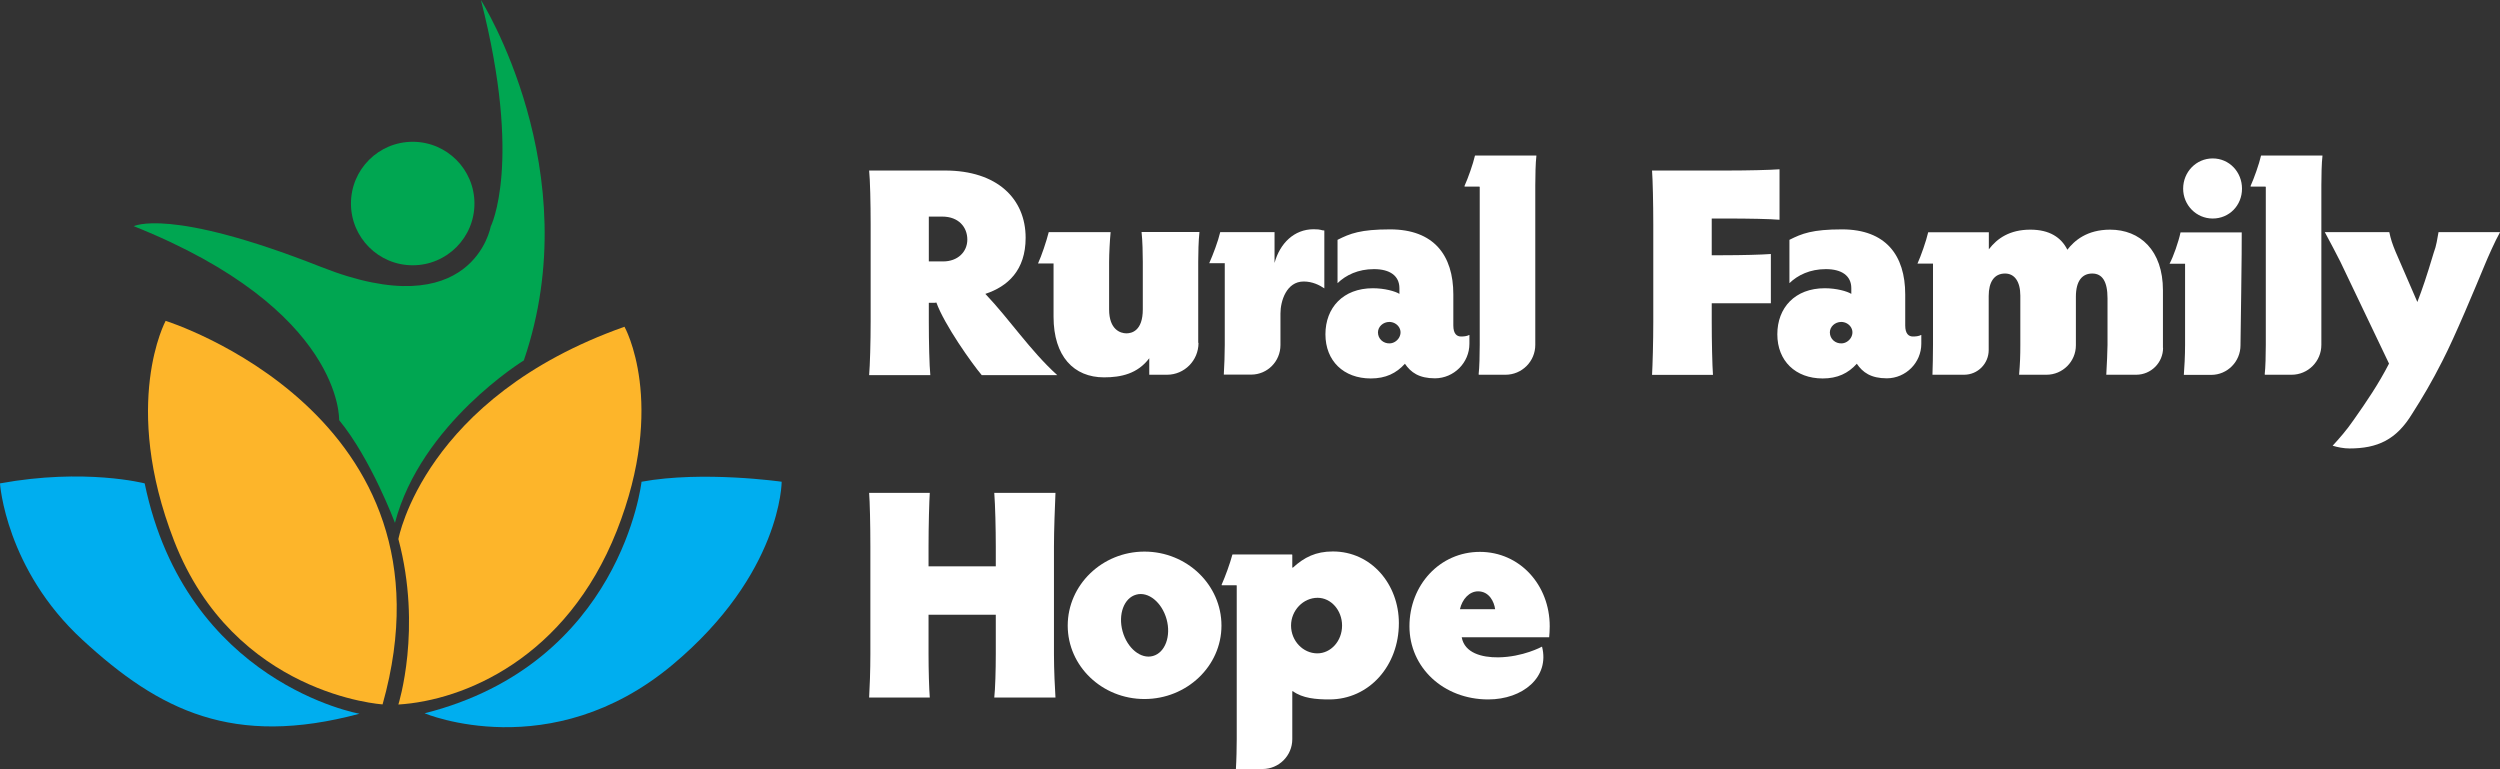 <?xml version="1.0" encoding="UTF-8"?>
<svg id="Layer_2" data-name="Layer 2" xmlns="http://www.w3.org/2000/svg" viewBox="0 0 181.79 55.92">
  <rect x="0" y="0" width="181.79" height="55.92" fill="#333333" stroke="none"/>
  <defs>
    <style>
      .cls-1 {
        fill: #fdb52a;
      }

      .cls-2 {
        fill: #fff;
      }

      .cls-3 {
        fill: #00aeef;
      }

      .cls-4 {
        fill: #00a651;
      }
    </style>
  </defs>
  <g id="Layer_1-2" data-name="Layer 1">
    <g>
      <g>
        <path class="cls-4" d="m34.5,14.8c0,2.48-2.01,4.49-4.49,4.49-2.48,0-4.49-2.01-4.49-4.49h0c0-2.48,2.01-4.49,4.49-4.49,2.48,0,4.49,2.01,4.49,4.49"/>
        <path class="cls-4" d="m9.7,16.46s2.55-1.43,13.62,2.94c11.07,4.39,12.36-2.92,12.36-2.92,0,0,2.34-4.59-.71-16.48,0,0,7.85,12.42,3.12,26.21,0,0-7.47,4.58-9.37,11.81,0,0-1.74-4.65-4.06-7.47,0,0,.32-8.02-14.95-14.11v.02Z"/>
        <path class="cls-1" d="m12.04,23.33s21.72,6.78,15.78,27.89c0,0-10.79-.66-15.16-11.89-3.88-9.99-.61-16.01-.61-16.01h0Z"/>
        <path class="cls-1" d="m28.97,51.22s1.74-5.49,0-12.02c0,0,1.86-10.28,16.44-15.44,0,0,3.12,5.53-.56,14.84-3.68,9.29-11.14,12.34-15.88,12.63h0Z"/>
        <path class="cls-3" d="m0,35.16s.41,6.23,6,11.37c5.59,5.15,10.96,7.83,20.14,5.37,0,0-12.6-2.21-15.62-16.75,0,0-4.34-1.13-10.52,0"/>
        <path class="cls-3" d="m30.88,51.87s9.16,3.86,18.01-3.52c7.95-6.64,7.95-13.32,7.95-13.32,0,0-5.74-.82-10.19,0,0,0-1.46,13.22-15.78,16.84h0Z"/>
      </g>
      <g>
        <path class="cls-2" d="m67.65,27.28h-4.45c.06-.67.11-2.43.11-3.91v-7.08c0-1.48-.04-3.24-.11-3.89h5.52c3.8,0,5.86,2.06,5.86,4.89,0,2.37-1.3,3.54-2.93,4.08,1.78,1.87,3.24,4.1,5.23,5.91h-5.49c-.72-.85-2.72-3.67-3.3-5.28-.09.02-.15.02-.2.02h-.35v1.35c0,1.47.04,3.24.11,3.91Zm-.11-8.27h1.04c1.06,0,1.76-.69,1.76-1.59s-.63-1.67-1.82-1.67h-.98v3.26Z"/>
        <path class="cls-2" d="m87.15,24.94c0,1.27-1.02,2.31-2.29,2.31h-1.29s0-.72,0-1.2c-.85,1.13-2.05,1.39-3.29,1.39-2.19,0-3.67-1.52-3.67-4.41v-3.87h-1.13c.26-.56.61-1.61.78-2.28h4.5c-.06.63-.11,1.59-.11,2.17v3.45c0,1.48.83,1.74,1.26,1.74.37,0,1.19-.17,1.19-1.74v-3.46c0-.59-.02-1.54-.09-2.17h4.21c-.07.63-.09,1.59-.09,2.17v5.88Z"/>
        <path class="cls-2" d="m96.3,16.76v4.21c-.35-.24-.87-.5-1.5-.5-1.26,0-1.69,1.43-1.69,2.32v2.3c0,1.19-.95,2.15-2.13,2.15h-1.99c.04-.72.07-1.46.07-2.17v-5.93h-1.13c.28-.63.65-1.61.8-2.26h3.95v2.24c.39-1.43,1.43-2.45,2.84-2.45.59,0,.54.09.78.09Z"/>
        <path class="cls-2" d="m106.85,24.36v.64c0,1.37-1.12,2.5-2.5,2.51-1.17,0-1.76-.43-2.19-1.06-.63.7-1.41,1.07-2.48,1.07-1.98,0-3.3-1.28-3.3-3.21s1.28-3.35,3.45-3.35c.85,0,1.63.22,1.93.41v-.41c0-.91-.7-1.39-1.85-1.39s-2.04.43-2.65,1.02v-3.15c.91-.46,1.67-.76,3.82-.76,3.19,0,4.6,1.89,4.6,4.73v2.26c0,.61.26.8.56.8.19,0,.43-.02.59-.11Zm-5.82-.95c-.46,0-.83.35-.83.76,0,.47.39.82.86.8.28-.01.53-.18.67-.41.33-.56-.12-1.15-.71-1.15Z"/>
        <path class="cls-2" d="m111.72,11.34c-.06.49-.08,1.46-.08,2.12v11.62c0,1.2-.97,2.17-2.17,2.17h-1.92s-.03-.01-.03-.03c.06-.49.08-1.44.08-2.14v-11.48s-.01-.03-.03-.03h-1.05s-.04-.02-.03-.04c.26-.57.63-1.62.76-2.2,0-.01.01-.02.03-.02h4.42s.03.01.03.03Z"/>
        <path class="cls-2" d="m120.22,23.39v-7.1c0-1.5-.04-3.24-.09-3.89h5.49c1.48,0,3.11-.04,3.78-.09v3.67c-.67-.06-2.3-.09-3.78-.09h-1.15v2.67h.76c1.5,0,2.89-.04,3.54-.09v3.58h-4.3v1.32c0,1.48.04,3.21.09,3.89h-4.43c.04-.67.09-2.41.09-3.88Z"/>
        <path class="cls-2" d="m139.71,24.36v.64c0,1.37-1.12,2.5-2.5,2.51-1.17,0-1.76-.43-2.19-1.06-.63.7-1.41,1.07-2.48,1.07-1.98,0-3.3-1.28-3.3-3.21s1.28-3.35,3.45-3.35c.85,0,1.63.22,1.93.41v-.41c0-.91-.7-1.39-1.85-1.39s-2.04.43-2.65,1.02v-3.15c.91-.46,1.67-.76,3.82-.76,3.19,0,4.6,1.89,4.6,4.73v2.26c0,.61.26.8.56.8.19,0,.43-.02.59-.11Zm-5.82-.95c-.46,0-.83.35-.83.76,0,.47.39.82.86.8.28-.01.53-.18.67-.41.33-.56-.12-1.15-.71-1.15Z"/>
        <path class="cls-2" d="m157.29,25.29c0,1.08-.87,1.96-1.96,1.96h-2.17c.04-.74.09-1.74.09-2.17v-3.39c0-1.24-.39-1.8-1.11-1.8s-1.19.52-1.19,1.69v3.53c0,1.18-.96,2.14-2.14,2.14h-1.99c.07-.82.09-1.37.09-2.17v-3.58c0-1.04-.43-1.61-1.11-1.61-.8,0-1.19.63-1.19,1.63v3.56c0,.12,0,.24,0,.37,0,.99-.79,1.8-1.79,1.8h-2.3c.02-.5.04-1.48.04-2.17v-5.91h-1.13c.26-.58.63-1.63.78-2.28h4.41v1.24c.61-.8,1.52-1.43,3.02-1.43,1.39,0,2.24.56,2.69,1.46.5-.65,1.41-1.46,3.11-1.46,2.17,0,3.84,1.5,3.84,4.41v4.18Z"/>
        <path class="cls-2" d="m162.92,25.08v.03c0,1.18-.95,2.15-2.13,2.15h-1.99c.04-.46.09-1.43.09-2.17v-5.91h-1.13c.28-.52.65-1.58.8-2.28h4.45c.02.74-.09,8.18-.09,8.18Zm-4.17-11.36c0-1.22.95-2.2,2.15-2.2s2.13.98,2.13,2.2-.93,2.17-2.13,2.17-2.15-.98-2.15-2.17Z"/>
        <path class="cls-2" d="m168.88,11.34c-.06.49-.08,1.46-.08,2.12v11.62c0,1.2-.97,2.17-2.17,2.17h-1.92s-.03-.01-.03-.03c.06-.49.08-1.44.08-2.14v-11.48s-.01-.03-.03-.03h-1.05s-.04-.02-.03-.04c.26-.57.63-1.62.76-2.2,0-.01.01-.02.03-.02h4.42s.03.01.03.03Z"/>
        <path class="cls-2" d="m181.79,16.89c-.35.61-.91,1.89-1.07,2.28-.74,1.78-2.19,5.28-3.13,7.1-.76,1.5-1.43,2.63-2.19,3.82-1.15,1.89-2.52,2.52-4.56,2.52-.41,0-.87-.09-1.22-.2.48-.52,1.02-1.13,1.54-1.89.93-1.32,1.8-2.6,2.56-4.08l-3.54-7.41c-.28-.56-.72-1.39-1.13-2.15h4.69c.11.52.22.85.45,1.41l1.59,3.67c.39-1.02.65-1.78,1.19-3.58.2-.52.26-1.02.35-1.5h4.45Z"/>
        <path class="cls-2" d="m67.52,41.18h4.89v-1.45c0-1.24-.04-2.98-.11-3.89h4.45c-.04.96-.11,2.69-.11,3.89v7.86c0,1.13.07,2.52.11,3.13h-4.45c.07-.61.11-2,.11-3.15v-2.87h-4.89v2.89c0,1.13.04,2.52.09,3.13h-4.41c.04-.61.09-2,.09-3.15v-7.84c0-1.54-.04-3.3-.09-3.89h4.41c-.04.58-.09,2.35-.09,3.89v1.45Z"/>
        <path class="cls-2" d="m88.82,45.49c0,2.95-2.52,5.34-5.6,5.34s-5.58-2.39-5.58-5.34,2.5-5.38,5.58-5.38,5.6,2.41,5.6,5.38Zm-3.99-.46c-.34-1.23-1.33-2.04-2.21-1.79-.89.24-1.33,1.44-.99,2.67.34,1.23,1.33,2.04,2.21,1.79.88-.24,1.33-1.44.99-2.67Z"/>
        <path class="cls-2" d="m101.72,45.32c0,3.08-2.15,5.54-5.06,5.54-.96,0-1.94-.08-2.65-.6-.02-.01-.04,0-.04.02v3.47c0,1.2-.97,2.17-2.17,2.17h-1.91s-.03-.01-.02-.02c.04-.61.06-1.59.06-2.15v-11.16s0-.03-.02-.03h-1.06s-.03-.02-.02-.04c.26-.58.61-1.54.78-2.18,0-.01.01-.02.02-.02h4.32s.02.01.02.02v.92s.03.03.04.02c.83-.76,1.67-1.18,2.91-1.18,2.8,0,4.8,2.39,4.8,5.21Zm-4.13.17c0-1.11-.8-2.02-1.78-2.02-1.04,0-1.93.91-1.93,2.02s.87,2.02,1.91,2.02c.98,0,1.8-.89,1.8-2.02Z"/>
        <path class="cls-2" d="m112.65,46.34h-6.36c.21,1.15,1.47,1.47,2.65,1.46,1.81-.02,3.19-.78,3.19-.78.57,2.22-1.4,3.84-3.91,3.84-3.26,0-5.73-2.32-5.73-5.32s2.21-5.41,5.12-5.41,5.08,2.41,5.08,5.41c0,.26-.02.63-.04.8Zm-3.93-2.04c-.07-.54-.43-1.3-1.24-1.3-.63,0-1.15.56-1.32,1.3h2.56Z"/>
      </g>
    </g>
  </g>
</svg>